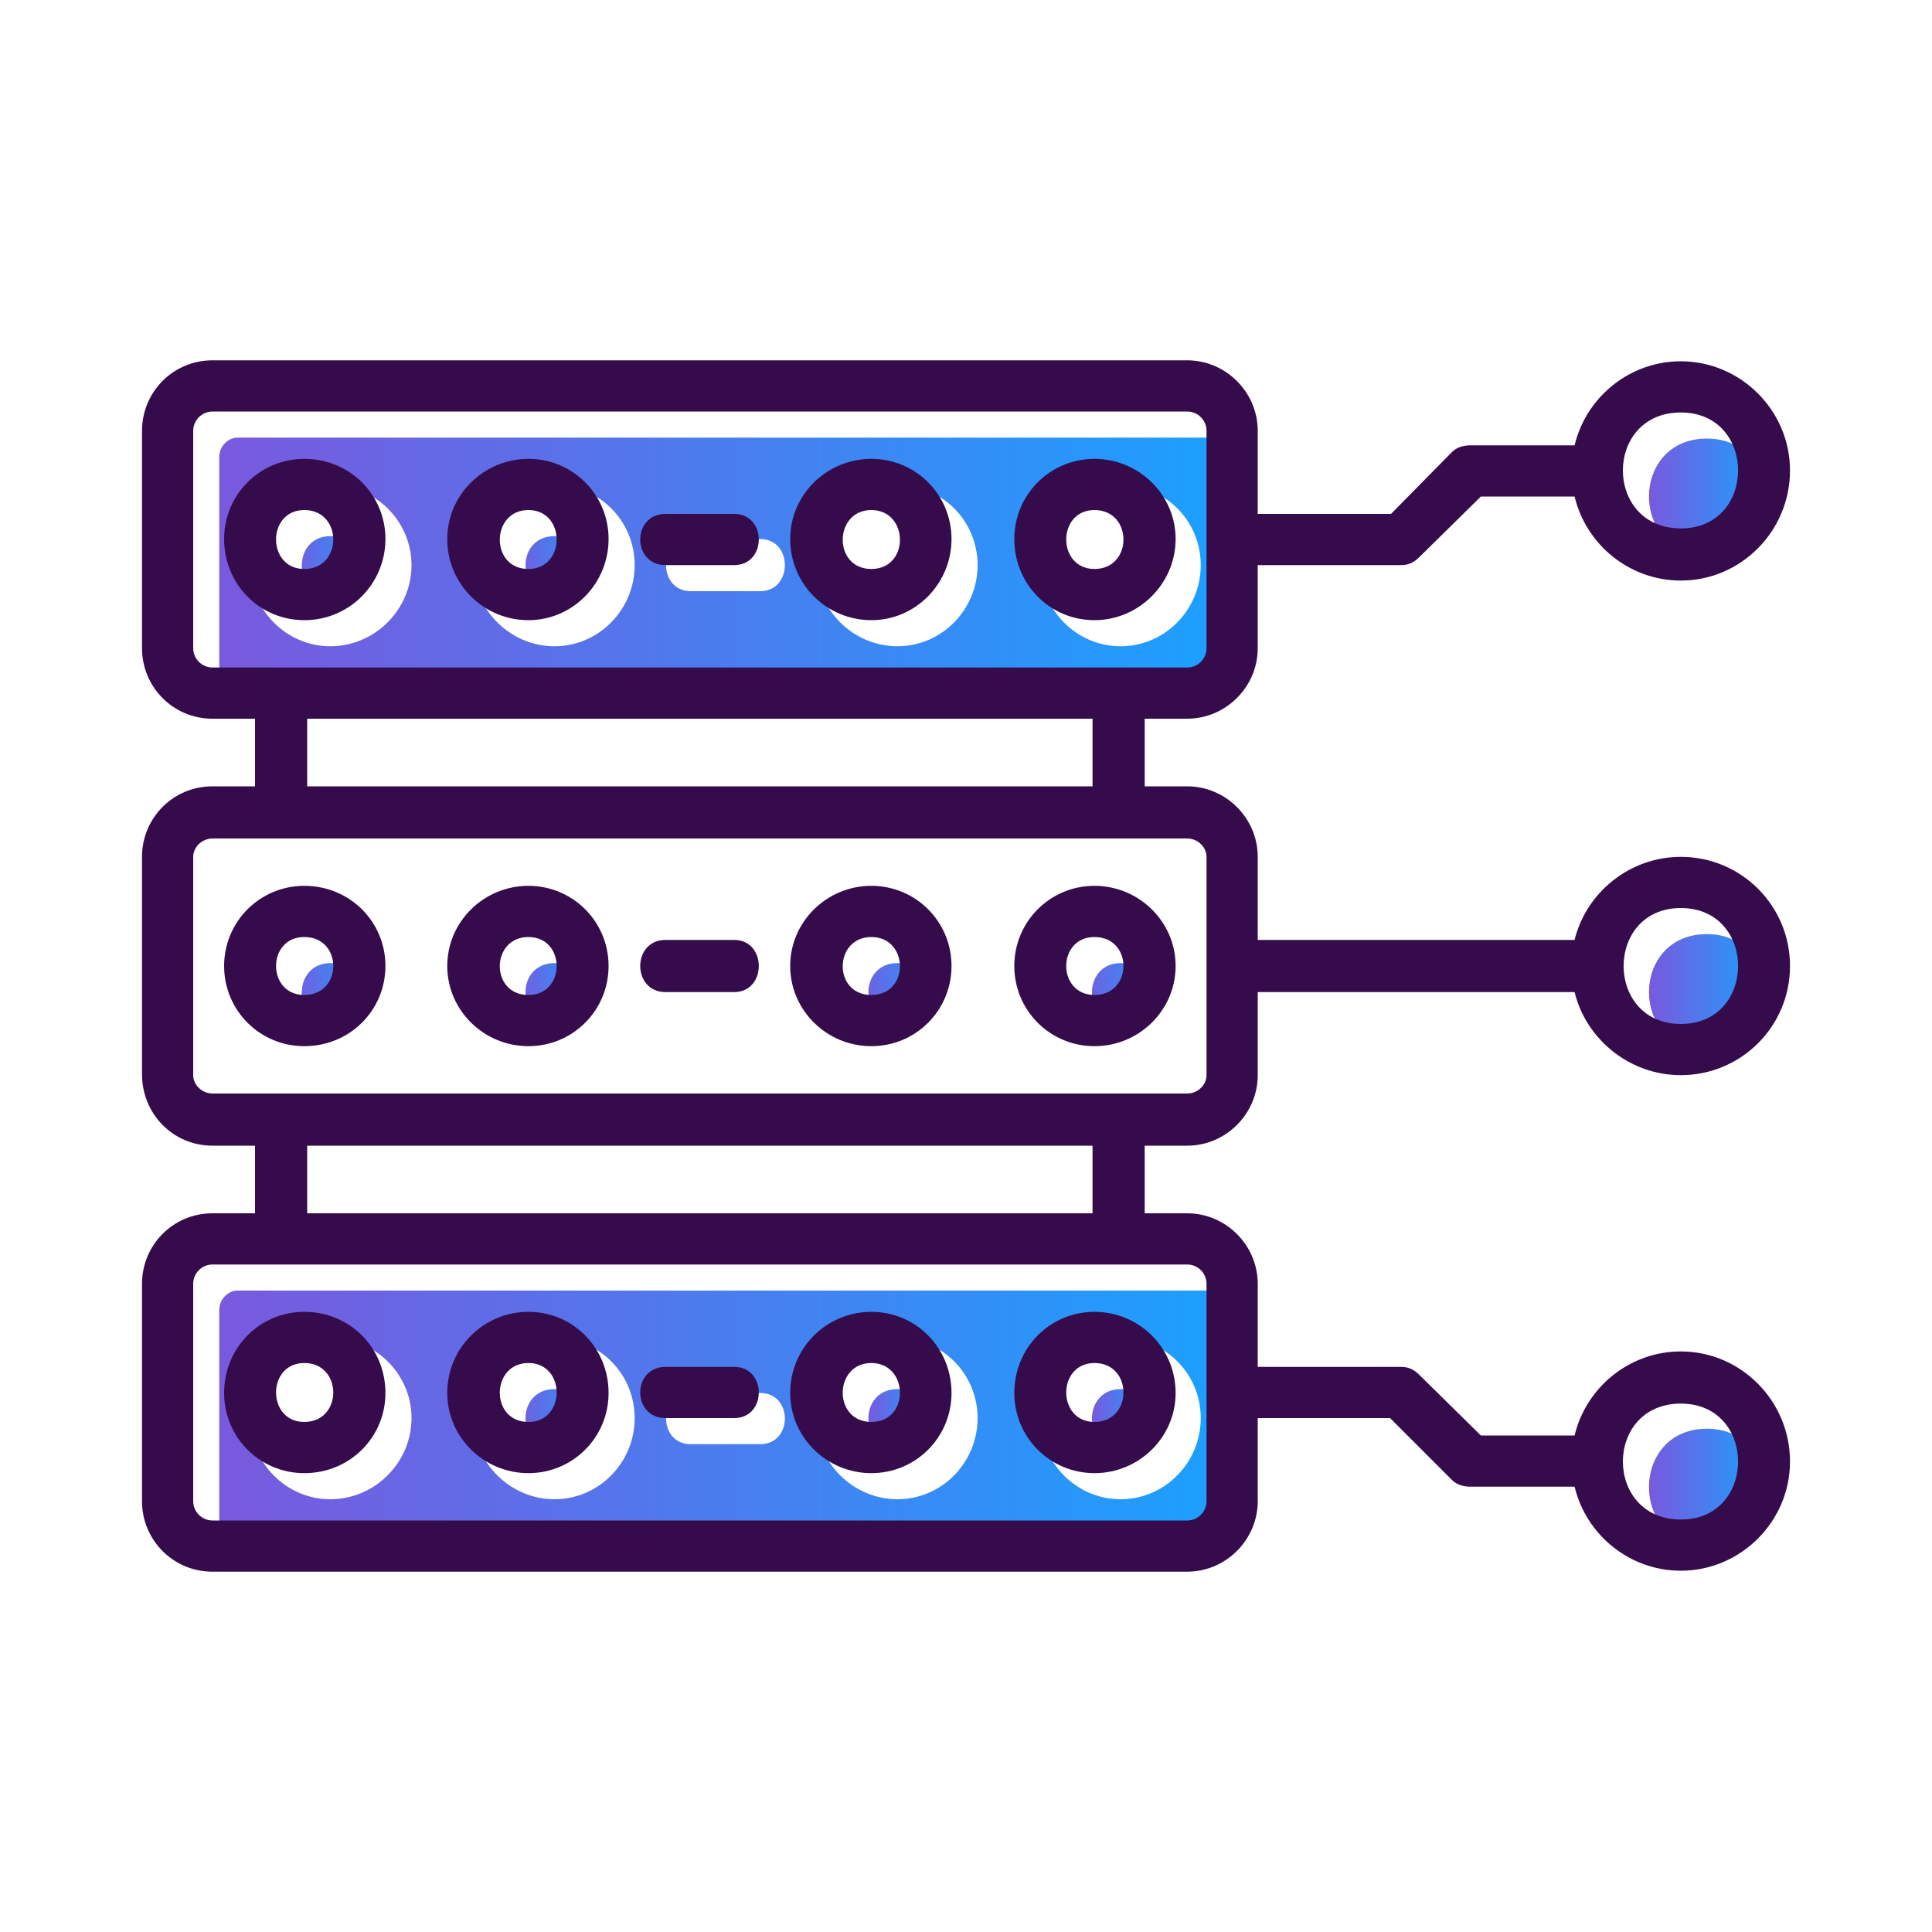 <svg xmlns="http://www.w3.org/2000/svg" xml:space="preserve" width="2in" height="2in" version="1.1" style="shape-rendering:geometricPrecision; text-rendering:geometricPrecision; image-rendering:optimizeQuality; fill-rule:evenodd; clip-rule:evenodd" viewBox="0 0 2000 2000" xmlns:xlink="http://www.w3.org/1999/xlink">
 <defs>
  <style type="text/css">
   
    .fil0 {fill:none}
    .fil11 {fill:#360B4B}
    .fil2 {fill:url(#id0)}
    .fil9 {fill:url(#id1)}
    .fil7 {fill:url(#id2)}
    .fil1 {fill:url(#id3)}
    .fil3 {fill:url(#id4)}
    .fil6 {fill:url(#id5)}
    .fil10 {fill:url(#id6)}
    .fil8 {fill:url(#id7)}
    .fil4 {fill:url(#id8)}
    .fil5 {fill:url(#id9)}
   
  </style>
  <linearGradient id="id0" gradientUnits="objectBoundingBox" x1="0%" y1="50%" x2="100%" y2="50%">
   <stop offset="0" style="stop-opacity:1; stop-color:#7959DE"></stop>
   <stop offset="1" style="stop-opacity:1; stop-color:#1AA1FF"></stop>
  </linearGradient>
  <linearGradient id="id1" gradientUnits="userSpaceOnUse" xlink:href="#id0" x1="1707.15" y1="1026.66" x2="1825.9" y2="1026.66">
  </linearGradient>
  <linearGradient id="id2" gradientUnits="objectBoundingBox" xlink:href="#id0" x1="0%" y1="50%" x2="100%" y2="50%">
  </linearGradient>
  <linearGradient id="id3" gradientUnits="objectBoundingBox" xlink:href="#id0" x1="0%" y1="50%" x2="100%" y2="50%">
  </linearGradient>
  <linearGradient id="id4" gradientUnits="objectBoundingBox" xlink:href="#id0" x1="0%" y1="50%" x2="100%" y2="50%">
  </linearGradient>
  <linearGradient id="id5" gradientUnits="userSpaceOnUse" xlink:href="#id0" x1="898.969" y1="1468.19" x2="958.244" y2="1468.19">
  </linearGradient>
  <linearGradient id="id6" gradientUnits="userSpaceOnUse" xlink:href="#id0" x1="1706.83" y1="1539.44" x2="1825.9" y2="1539.44">
  </linearGradient>
  <linearGradient id="id7" gradientUnits="userSpaceOnUse" xlink:href="#id0" x1="1706.83" y1="513.886" x2="1825.9" y2="513.886">
  </linearGradient>
  <linearGradient id="id8" gradientUnits="objectBoundingBox" xlink:href="#id0" x1="0%" y1="50%" x2="100%" y2="50%">
  </linearGradient>
  <linearGradient id="id9" gradientUnits="userSpaceOnUse" xlink:href="#id0" x1="1130.36" y1="1468.19" x2="1189.65" y2="1468.19">
  </linearGradient>
 </defs>
 <rect class="fil0" width="2000" height="2000"></rect>
 <g id="Layer_x0020_1">
  <path class="fil1" d="M574 502c46,0 83,37 83,83 0,46 -37,84 -83,84 -46,0 -84,-38 -84,-84 0,-46 37,-83 84,-83zm271 83c0,-46 37,-83 84,-83 46,0 83,37 83,83 0,46 -37,84 -83,84 -46,0 -84,-38 -84,-84zm232 0c0,-46 37,-83 83,-83 46,0 83,37 83,83 0,46 -37,84 -83,84 -46,0 -83,-38 -83,-84zm199 113l0 -225c0,-11 -9,-20 -20,-20l-1010 0c-10,0 -19,9 -19,20l0 225c0,11 9,19 19,19l1010 0c11,0 20,-8 20,-19zm-561 -140l72 0c34,0 34,54 0,54l-72 0c-34,0 -34,-54 0,-54zm-289 27c0,46 -38,84 -84,84 -46,0 -83,-38 -83,-84 0,-46 37,-83 83,-83 46,0 84,37 84,83z"></path>
  <path class="fil1" d="M1256 894l-1010 0c-10,0 -19,9 -19,20l0 225c0,11 9,20 19,20l1010 0c11,0 20,-9 20,-20l0 -225c0,-11 -9,-20 -20,-20zm-541 106l72 0c34,0 34,53 0,53l-72 0c-34,0 -34,-53 0,-53zm214 110c-46,0 -84,-37 -84,-83 0,-46 37,-84 84,-84 46,0 83,38 83,84 0,46 -37,83 -83,83zm231 0c-46,0 -83,-37 -83,-83 0,-46 37,-84 83,-84 46,0 83,38 83,84 0,46 -37,83 -83,83zm-586 -167c46,0 83,38 83,84 0,46 -37,83 -83,83 -46,0 -84,-37 -84,-83 0,-46 37,-84 84,-84zm-148 84c0,46 -38,83 -84,83 -46,0 -83,-37 -83,-83 0,-46 37,-84 83,-84 46,0 84,38 84,84z"></path>
  <path class="fil1" d="M1256 1336l-1010 0c-10,0 -19,9 -19,20l0 225c0,11 9,20 19,20l1010 0c11,0 20,-9 20,-20l0 -225c0,-11 -9,-20 -20,-20zm-541 106l72 0c34,0 34,53 0,53l-72 0c-34,0 -34,-53 0,-53zm214 110c-46,0 -84,-38 -84,-84 0,-46 37,-83 84,-83 46,0 83,37 83,83 0,46 -37,84 -83,84zm231 0c-46,0 -83,-38 -83,-84 0,-46 37,-83 83,-83 46,0 83,37 83,83 0,46 -37,84 -83,84zm-586 -167c46,0 83,37 83,83 0,46 -37,84 -83,84 -46,0 -84,-38 -84,-84 0,-46 37,-83 84,-83zm-148 83c0,46 -38,84 -84,84 -46,0 -83,-38 -83,-84 0,-46 37,-83 83,-83 46,0 84,37 84,83z"></path>
  <path class="fil2" d="M342 1057c40,0 40,-60 0,-60 -39,0 -40,60 0,60z"></path>
  <path class="fil2" d="M574 997c-40,0 -40,60 0,60 39,0 39,-60 0,-60z"></path>
  <path class="fil3" d="M929 997c-40,0 -40,60 0,60 39,0 39,-60 0,-60z"></path>
  <path class="fil4" d="M1160 997c-39,0 -40,60 0,60 40,0 40,-60 0,-60z"></path>
  <path class="fil5" d="M1160 1498c40,0 40,-60 0,-60 -39,0 -40,60 0,60z"></path>
  <path class="fil6" d="M929 1498c39,0 39,-60 0,-60 -40,0 -40,60 0,60z"></path>
  <path class="fil7" d="M574 1498c39,0 39,-60 0,-60 -40,0 -40,60 0,60z"></path>
  <path class="fil7" d="M342 1498c40,0 40,-60 0,-60 -39,0 -40,60 0,60z"></path>
  <path class="fil2" d="M342 615c40,0 40,-60 0,-60 -39,0 -40,60 0,60z"></path>
  <path class="fil2" d="M574 555c-40,0 -40,60 0,60 39,0 39,-60 0,-60z"></path>
  <path class="fil3" d="M929 555c-40,0 -40,60 0,60 39,0 39,-60 0,-60z"></path>
  <path class="fil4" d="M1160 555c-39,0 -40,60 0,60 40,0 40,-60 0,-60z"></path>
  <path class="fil8" d="M1767 454c-80,0 -80,120 0,120 79,0 79,-120 0,-120z"></path>
  <path class="fil9" d="M1767 967c-80,0 -80,120 0,120 79,0 79,-120 0,-120z"></path>
  <path class="fil10" d="M1767 1600c79,0 79,-121 0,-121 -80,0 -80,121 0,121z"></path>
  <path class="fil11" d="M547 642c-46,0 -84,-37 -84,-84 0,-46 38,-83 84,-83 46,0 83,37 83,83 0,46 -37,84 -83,84zm1193 -41c-53,0 -98,-37 -110,-87l-97 0 -64 63c-5,5 -11,8 -18,8l-149 0 0 86c0,40 -33,73 -73,73l-44 0 0 70 44 0c40,0 73,33 73,73l0 86 328 0c12,-49 57,-86 110,-86 62,0 113,50 113,113 0,63 -51,113 -113,113 -53,0 -98,-37 -110,-86l-328 0 0 86c0,40 -33,73 -73,73l-44 0 0 70 44 0c40,0 73,33 73,73l0 86 149 0c7,0 13,3 18,8l64 63 97 0c12,-50 57,-87 110,-87 62,0 113,51 113,114 0,62 -51,113 -113,113 -53,0 -98,-37 -110,-87l-108 0c-7,0 -14,-2 -19,-7l-64 -64 -137 0 0 86c0,40 -33,73 -73,73l-1009 0c-41,0 -73,-33 -73,-73l0 -225c0,-40 32,-73 73,-73l44 0 0 -70 -44 0c-41,0 -73,-33 -73,-74l0 -225c0,-40 32,-73 73,-73l44 0 0 -70 -44 0c-41,0 -73,-33 -73,-73l0 -225c0,-40 32,-73 73,-73l1009 0c40,0 73,33 73,73l0 86 138 0 63 -64c5,-5 12,-7 19,-7l108 0c12,-50 57,-87 110,-87 62,0 113,51 113,113 0,63 -51,114 -113,114zm0 -174c-80,0 -80,120 0,120 79,0 79,-120 0,-120zm0 513c-79,0 -79,120 0,120 79,0 79,-120 0,-120zm0 513c-80,0 -80,120 0,120 79,0 79,-120 0,-120zm-1520 -1027c-11,0 -20,9 -20,20l0 225c0,11 9,20 20,20l1009 0c11,0 20,-9 20,-20l0 -225c0,-11 -9,-20 -20,-20l-1009 0zm0 442c-11,0 -20,9 -20,19l0 226c0,10 9,19 20,19l1009 0c11,0 20,-9 20,-19l0 -226c0,-10 -9,-19 -20,-19l-1009 0zm0 441c-11,0 -20,9 -20,20l0 225c0,11 9,20 20,20l1009 0c11,0 20,-9 20,-20l0 -225c0,-11 -9,-20 -20,-20l-1009 0zm98 -495l813 0 0 -70 -813 0 0 70zm0 442l813 0 0 -70 -813 0 0 70zm442 212l-71 0c-35,0 -35,-53 0,-53l71 0c34,0 34,53 0,53zm0 -441l-71 0c-35,0 -35,-54 0,-54l71 0c34,0 34,54 0,54zm0 -442l-71 0c-35,0 -35,-53 0,-53l71 0c34,0 34,53 0,53zm142 940c-46,0 -84,-37 -84,-83 0,-47 38,-84 84,-84 46,0 83,37 83,84 0,46 -37,83 -83,83zm0 -114c-39,0 -40,61 0,61 40,0 39,-61 0,-61zm231 114c-46,0 -83,-37 -83,-83 0,-47 37,-84 83,-84 46,0 84,37 84,84 0,46 -38,83 -84,83zm0 -114c-39,0 -39,61 0,61 40,0 40,-61 0,-61zm-818 114c-46,0 -83,-37 -83,-83 0,-47 37,-84 83,-84 47,0 84,37 84,84 0,46 -37,83 -84,83zm0 -114c-39,0 -39,61 0,61 40,0 40,-61 0,-61zm232 114c-46,0 -84,-37 -84,-83 0,-47 38,-84 84,-84 46,0 83,37 83,84 0,46 -37,83 -83,83zm0 -114c-39,0 -40,61 0,61 39,0 39,-61 0,-61zm355 -328c-46,0 -84,-37 -84,-83 0,-46 38,-83 84,-83 46,0 83,37 83,83 0,46 -37,83 -83,83zm0 -113c-39,0 -40,60 0,60 40,0 39,-60 0,-60zm231 113c-46,0 -83,-37 -83,-83 0,-46 37,-83 83,-83 46,0 84,37 84,83 0,46 -38,83 -84,83zm0 -113c-39,0 -39,60 0,60 40,0 40,-60 0,-60zm-818 113c-46,0 -83,-37 -83,-83 0,-46 37,-83 83,-83 47,0 84,37 84,83 0,46 -37,83 -84,83zm0 -113c-39,0 -39,60 0,60 40,0 40,-60 0,-60zm232 113c-46,0 -84,-37 -84,-83 0,-46 38,-83 84,-83 46,0 83,37 83,83 0,46 -37,83 -83,83zm0 -113c-39,0 -40,60 0,60 39,0 39,-60 0,-60zm355 -328c-46,0 -84,-37 -84,-84 0,-46 38,-83 84,-83 46,0 83,37 83,83 0,46 -37,84 -83,84zm0 -114c-39,0 -40,61 0,61 40,0 39,-61 0,-61zm231 114c-46,0 -83,-37 -83,-84 0,-46 37,-83 83,-83 46,0 84,37 84,83 0,46 -38,84 -84,84zm0 -114c-39,0 -39,61 0,61 40,0 40,-61 0,-61zm-818 114c-46,0 -83,-37 -83,-84 0,-46 37,-83 83,-83 47,0 84,37 84,83 0,46 -37,84 -84,84zm0 -114c-39,0 -39,61 0,61 40,0 40,-61 0,-61zm232 0c-39,0 -40,61 0,61 39,0 39,-61 0,-61z"></path>
 </g>
</svg>
